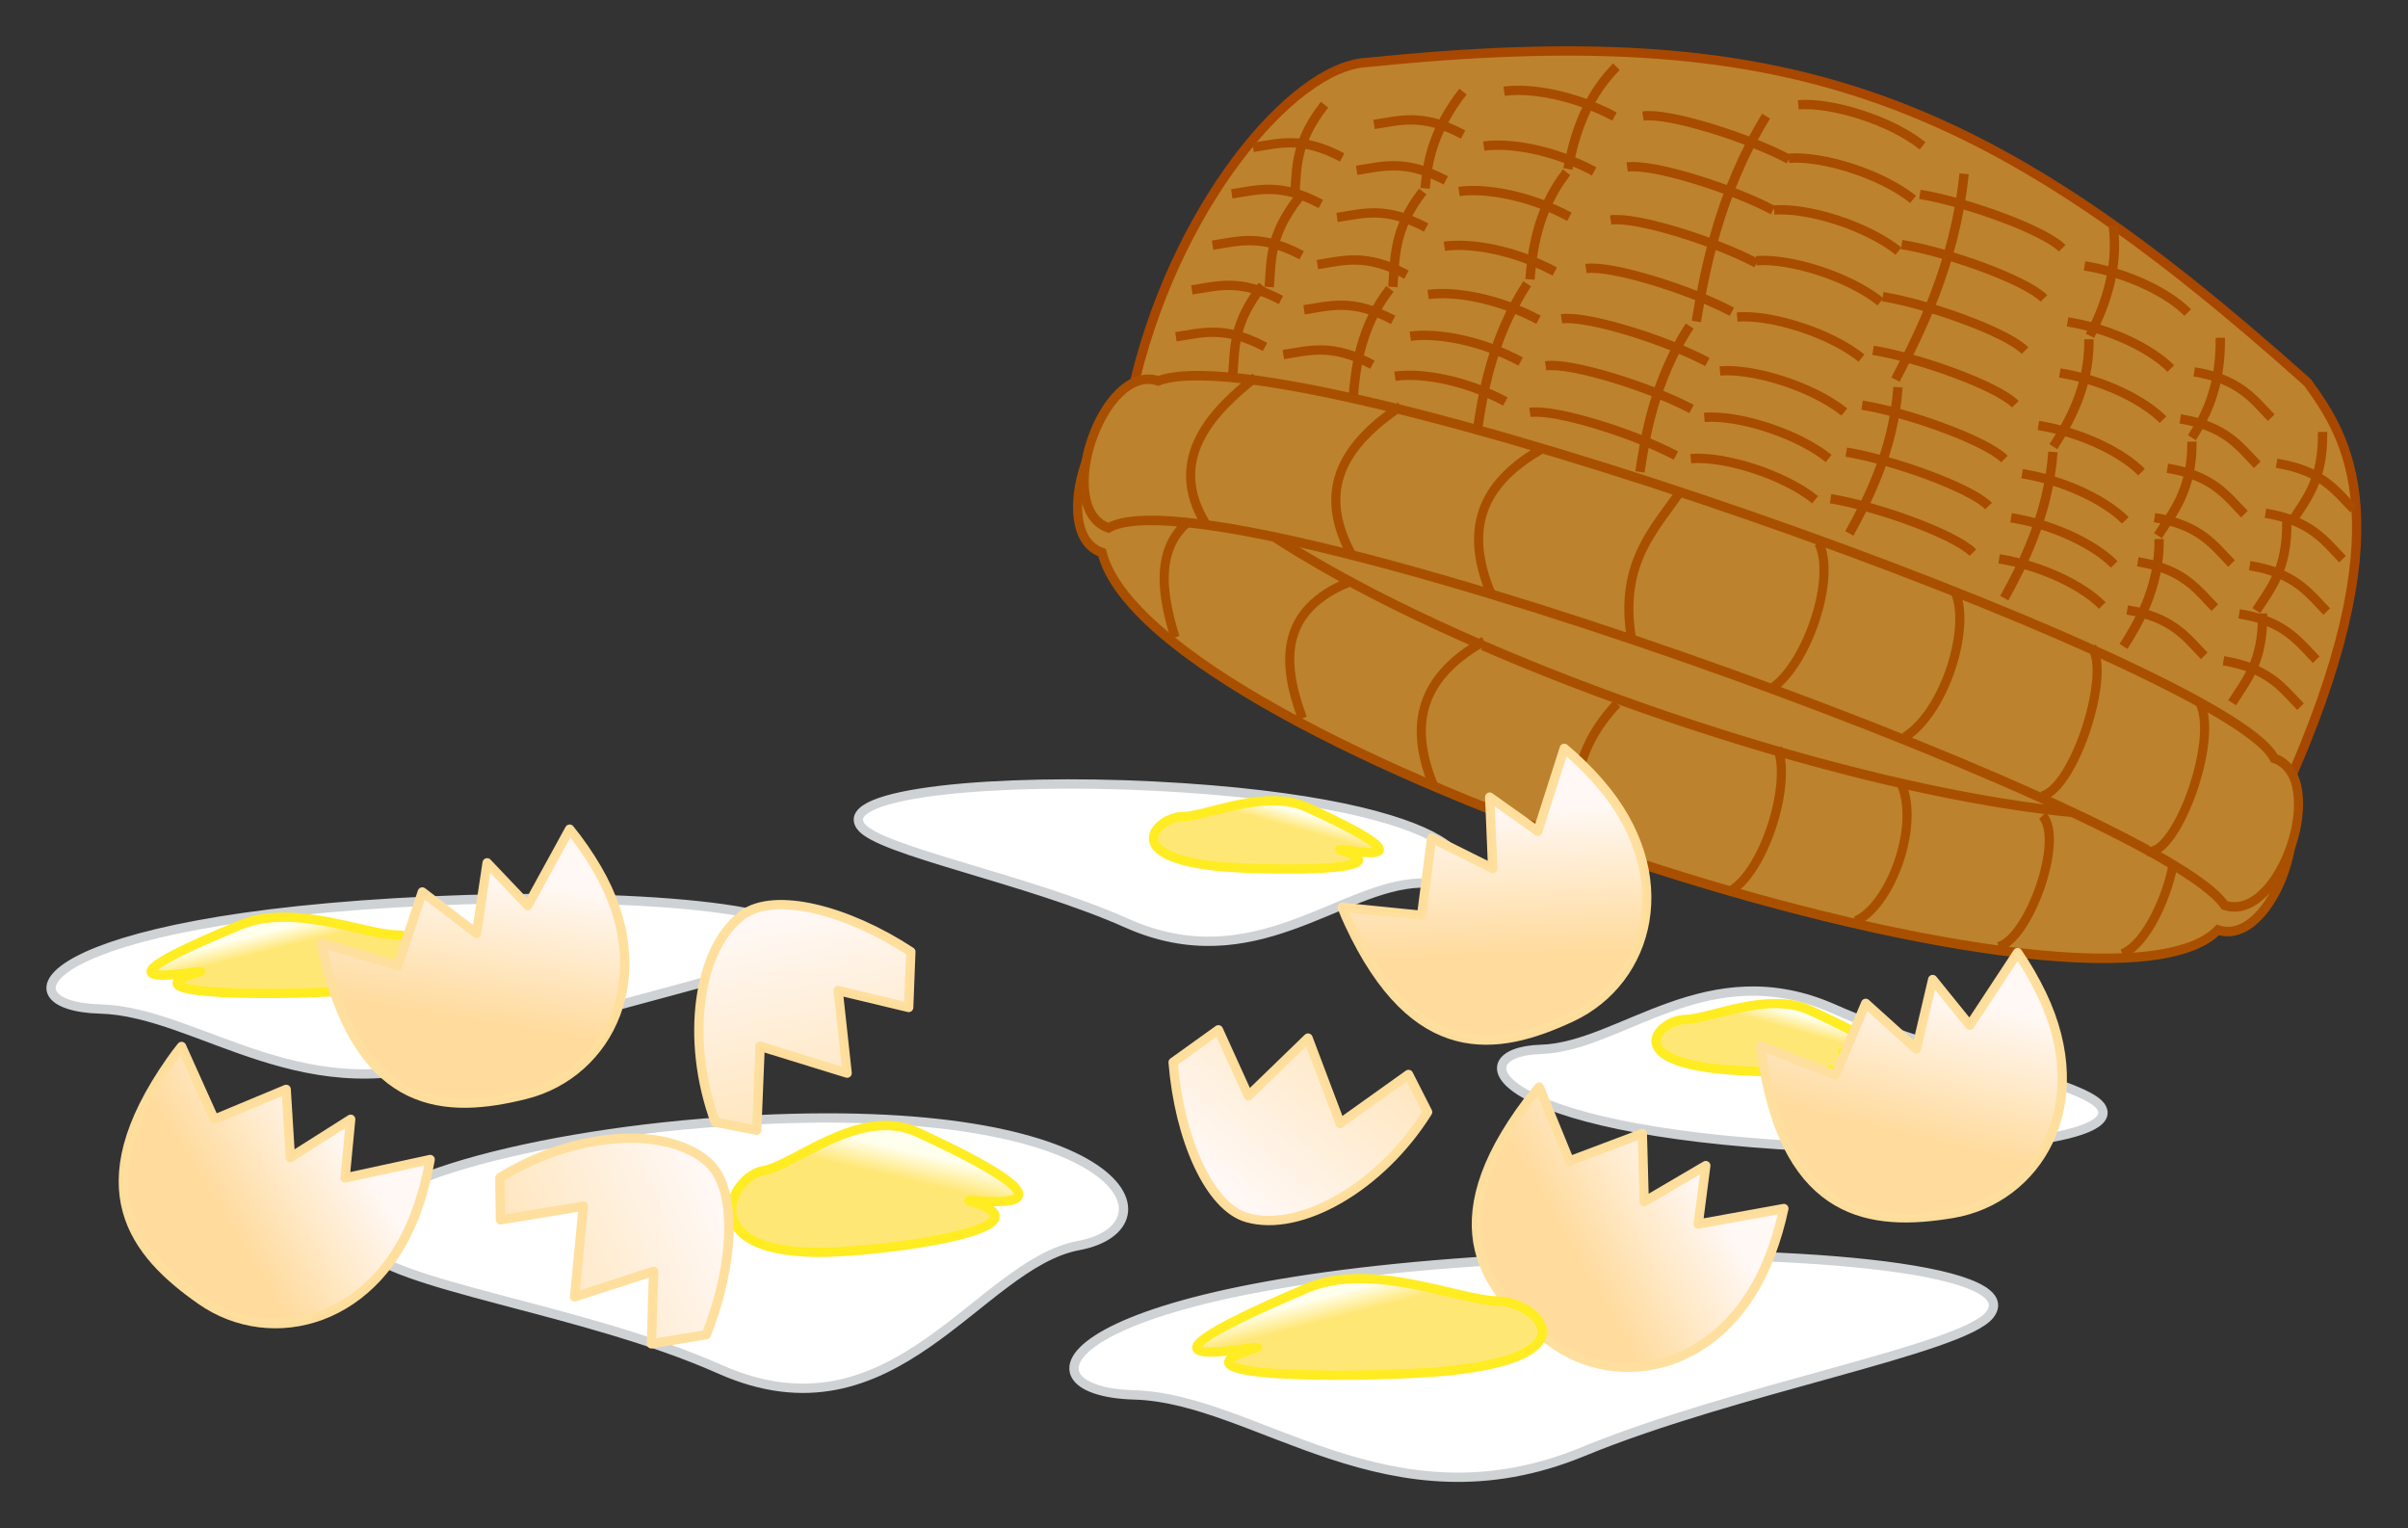 <?xml version="1.0" encoding="UTF-8" standalone="no"?>
<!-- Created with Inkscape (http://www.inkscape.org/) -->

<svg
   xmlns:dc="http://purl.org/dc/elements/1.1/"
   xmlns:cc="http://creativecommons.org/ns#"
   xmlns:rdf="http://www.w3.org/1999/02/22-rdf-syntax-ns#"
   xmlns:svg="http://www.w3.org/2000/svg"
   xmlns="http://www.w3.org/2000/svg"
   xmlns:xlink="http://www.w3.org/1999/xlink"
   xmlns:sodipodi="http://sodipodi.sourceforge.net/DTD/sodipodi-0.dtd"
   xmlns:inkscape="http://www.inkscape.org/namespaces/inkscape"
   width="183.347"
   height="116.344"
   id="svg8304"
   version="1.1"
   inkscape:version="0.48.5 r10040"
   sodipodi:docname="新規ドキュメント 33">
  <rect width="100%" height="100%" fill="#333333" stroke="none"/>
  <defs
     id="defs8306">
    <linearGradient
       y2="-58.928"
       x2="219.006"
       y1="17.27"
       x1="193.185"
       gradientTransform="matrix(-0.279,-0.103,0.102,-0.295,421.679,528.558)"
       gradientUnits="userSpaceOnUse"
       id="linearGradient5634-3"
       xlink:href="#linearGradient6112-9-71"
       inkscape:collect="always" />
    <linearGradient
       inkscape:collect="always"
       id="linearGradient6112-9-71">
      <stop
         style="stop-color:#ffdb9d;stop-opacity:1;"
         offset="0"
         id="stop6108-8-0" />
      <stop
         style="stop-color:#fff8f5;stop-opacity:1"
         offset="1"
         id="stop6110-8-7" />
    </linearGradient>
    <linearGradient
       inkscape:collect="always"
       xlink:href="#linearGradient5693-5-2-7"
       id="linearGradient5699-6-9-3"
       x1="57.686"
       y1="934.146"
       x2="58.182"
       y2="932.036"
       gradientUnits="userSpaceOnUse"
       gradientTransform="matrix(-1.193,0.112,0.17,0.783,273.987,-203.303)" />
    <linearGradient
       id="linearGradient5693-5-2-7">
      <stop
         style="stop-color:#ffe776;stop-opacity:1;"
         offset="0"
         id="stop5695-1-5-4" />
      <stop
         style="stop-color:#ffffed;stop-opacity:1;"
         offset="1"
         id="stop5697-0-5-3" />
    </linearGradient>
    <linearGradient
       y2="-58.928"
       x2="219.006"
       y1="17.27"
       x1="193.185"
       gradientTransform="matrix(0.252,-0.157,0.17,0.262,278.516,553.422)"
       gradientUnits="userSpaceOnUse"
       id="linearGradient5634"
       xlink:href="#linearGradient6112-9-7"
       inkscape:collect="always" />
    <linearGradient
       inkscape:collect="always"
       id="linearGradient6112-9-7">
      <stop
         style="stop-color:#ffdb9d;stop-opacity:1;"
         offset="0"
         id="stop6108-8-7" />
      <stop
         style="stop-color:#fff8f5;stop-opacity:1"
         offset="1"
         id="stop6110-8-8" />
    </linearGradient>
    <linearGradient
       inkscape:collect="always"
       xlink:href="#linearGradient6112-9"
       id="linearGradient5615"
       gradientUnits="userSpaceOnUse"
       gradientTransform="matrix(0.205,0.215,-0.222,0.22,259.765,492.923)"
       x1="193.185"
       y1="17.27"
       x2="219.006"
       y2="-58.928" />
    <linearGradient
       inkscape:collect="always"
       id="linearGradient6112-9">
      <stop
         style="stop-color:#ffdb9d;stop-opacity:1;"
         offset="0"
         id="stop6108-8" />
      <stop
         style="stop-color:#fff8f5;stop-opacity:1"
         offset="1"
         id="stop6110-8" />
    </linearGradient>
    <linearGradient
       y2="-26.195"
       x2="216.328"
       y1="6.353"
       x1="199.916"
       gradientTransform="matrix(0.259,-0.147,0.159,0.268,324.773,534.511)"
       gradientUnits="userSpaceOnUse"
       id="linearGradient5526"
       xlink:href="#linearGradient6112-7-2-7-2-0-8"
       inkscape:collect="always" />
    <linearGradient
       inkscape:collect="always"
       id="linearGradient6112-7-2-7-2-0-8">
      <stop
         style="stop-color:#ffdb9d;stop-opacity:1;"
         offset="0"
         id="stop6108-4-5-8-0-6-4" />
      <stop
         style="stop-color:#fff8f5;stop-opacity:1"
         offset="1"
         id="stop6110-0-0-3-1-1-1" />
    </linearGradient>
    <linearGradient
       y2="-26.195"
       x2="216.328"
       y1="6.353"
       x1="199.916"
       gradientTransform="matrix(0.251,0.159,-0.162,0.267,333.427,496.271)"
       gradientUnits="userSpaceOnUse"
       id="linearGradient5492"
       xlink:href="#linearGradient6112-7-2-7-2-0"
       inkscape:collect="always" />
    <linearGradient
       inkscape:collect="always"
       id="linearGradient6112-7-2-7-2-0">
      <stop
         style="stop-color:#ffdb9d;stop-opacity:1;"
         offset="0"
         id="stop6108-4-5-8-0-6" />
      <stop
         style="stop-color:#fff8f5;stop-opacity:1"
         offset="1"
         id="stop6110-0-0-3-1-1" />
    </linearGradient>
    <linearGradient
       y2="-26.195"
       x2="216.328"
       y1="6.353"
       x1="199.916"
       gradientTransform="matrix(0.289,-0.072,0.081,0.301,349.731,533.146)"
       gradientUnits="userSpaceOnUse"
       id="linearGradient5458"
       xlink:href="#linearGradient6112-7-2-7-2"
       inkscape:collect="always" />
    <linearGradient
       inkscape:collect="always"
       id="linearGradient6112-7-2-7-2">
      <stop
         style="stop-color:#ffdb9d;stop-opacity:1;"
         offset="0"
         id="stop6108-4-5-8-0" />
      <stop
         style="stop-color:#fff8f5;stop-opacity:1"
         offset="1"
         id="stop6110-0-0-3-1" />
    </linearGradient>
    <linearGradient
       inkscape:collect="always"
       xlink:href="#linearGradient5693-5-3"
       id="linearGradient5699-6-8"
       x1="57.686"
       y1="934.146"
       x2="58.182"
       y2="932.036"
       gradientUnits="userSpaceOnUse"
       gradientTransform="matrix(0.78,0.079,-0.111,0.554,458.075,-9.429)" />
    <linearGradient
       id="linearGradient5693-5-3">
      <stop
         style="stop-color:#ffe776;stop-opacity:1;"
         offset="0"
         id="stop5695-1-4" />
      <stop
         style="stop-color:#ffffed;stop-opacity:1;"
         offset="1"
         id="stop5697-0-8" />
    </linearGradient>
    <linearGradient
       y2="-26.195"
       x2="216.328"
       y1="6.353"
       x1="199.916"
       gradientTransform="matrix(0.256,0.151,-0.153,0.272,229.374,494.774)"
       gradientUnits="userSpaceOnUse"
       id="linearGradient5424"
       xlink:href="#linearGradient6112-7-2-7"
       inkscape:collect="always" />
    <linearGradient
       inkscape:collect="always"
       id="linearGradient6112-7-2-7">
      <stop
         style="stop-color:#ffdb9d;stop-opacity:1;"
         offset="0"
         id="stop6108-4-5-8" />
      <stop
         style="stop-color:#fff8f5;stop-opacity:1"
         offset="1"
         id="stop6110-0-0-3" />
    </linearGradient>
    <linearGradient
       inkscape:collect="always"
       xlink:href="#linearGradient6112-7-2"
       id="linearGradient5407"
       gradientUnits="userSpaceOnUse"
       gradientTransform="matrix(0.282,-0.095,0.105,0.294,241.826,529.017)"
       x1="199.916"
       y1="6.353"
       x2="216.328"
       y2="-26.195" />
    <linearGradient
       inkscape:collect="always"
       id="linearGradient6112-7-2">
      <stop
         style="stop-color:#ffdb9d;stop-opacity:1;"
         offset="0"
         id="stop6108-4-5" />
      <stop
         style="stop-color:#fff8f5;stop-opacity:1"
         offset="1"
         id="stop6110-0-0" />
    </linearGradient>
    <linearGradient
       inkscape:collect="always"
       xlink:href="#linearGradient5693"
       id="linearGradient5699"
       x1="57.686"
       y1="934.146"
       x2="58.182"
       y2="932.036"
       gradientUnits="userSpaceOnUse"
       gradientTransform="translate(273.59,-410.256)" />
    <linearGradient
       id="linearGradient5693">
      <stop
         style="stop-color:#ffe776;stop-opacity:1;"
         offset="0"
         id="stop5695" />
      <stop
         style="stop-color:#ffffed;stop-opacity:1;"
         offset="1"
         id="stop5697" />
    </linearGradient>
    <linearGradient
       inkscape:collect="always"
       xlink:href="#linearGradient5693-5"
       id="linearGradient5699-6"
       x1="57.686"
       y1="934.146"
       x2="58.182"
       y2="932.036"
       gradientUnits="userSpaceOnUse"
       gradientTransform="matrix(0.78,0.079,-0.111,0.554,419.807,-24.871)" />
    <linearGradient
       id="linearGradient5693-5">
      <stop
         style="stop-color:#ffe776;stop-opacity:1;"
         offset="0"
         id="stop5695-1" />
      <stop
         style="stop-color:#ffffed;stop-opacity:1;"
         offset="1"
         id="stop5697-0" />
    </linearGradient>
    <linearGradient
       inkscape:collect="always"
       xlink:href="#linearGradient5693-5-2"
       id="linearGradient5699-6-9"
       x1="57.686"
       y1="934.146"
       x2="58.182"
       y2="932.036"
       gradientUnits="userSpaceOnUse"
       gradientTransform="matrix(-0.971,0.088,0.139,0.618,209.157,-75.793)" />
    <linearGradient
       id="linearGradient5693-5-2">
      <stop
         style="stop-color:#ffe776;stop-opacity:1;"
         offset="0"
         id="stop5695-1-5" />
      <stop
         style="stop-color:#ffffed;stop-opacity:1;"
         offset="1"
         id="stop5697-0-5" />
    </linearGradient>
  </defs>
  <sodipodi:namedview
     id="base"
     pagecolor="#ffffff"
     bordercolor="#666666"
     borderopacity="1.0"
     inkscape:pageopacity="0.0"
     inkscape:pageshadow="2"
     inkscape:zoom="5.0445189"
     inkscape:cx="118.44012"
     inkscape:cy="45.133087"
     inkscape:document-units="px"
     inkscape:current-layer="layer1"
     showgrid="false"
     units="mm"
     fit-margin-top="1"
     fit-margin-left="1"
     fit-margin-right="1"
     fit-margin-bottom="1"
     inkscape:window-width="1920"
     inkscape:window-height="1017"
     inkscape:window-x="-8"
     inkscape:window-y="-8"
     inkscape:window-maximized="1" />
  <g
     inkscape:label="レイヤー 1"
     inkscape:groupmode="layer"
     id="layer1"
     transform="translate(-262.621,-434.196)">
    <path
       style="fill:#ffffff;fill-opacity:1;fill-rule:nonzero;stroke:#ced2d5;stroke-width:0.709;stroke-linecap:butt;stroke-linejoin:miter;stroke-miterlimit:4;stroke-opacity:1;stroke-dashoffset:0"
       d="m 270.244,511.003 c 7.611,0.203 15.769,8.226 27.836,3.407 9.48,-3.786 23.564,-6.15 25.227,-8.225 2.317,-2.89 -13.073,-4.081 -27.836,-3.407 -30.349,1.386 -33.048,8.016 -25.227,8.225 z"
       id="path5670-99-3"
       inkscape:connector-curvature="0"
       sodipodi:nodetypes="sssss" />
    <path
       style="fill:url(#linearGradient5699-6-9);fill-opacity:1;fill-rule:nonzero;stroke:#ffec22;stroke-width:0.709;stroke-linecap:butt;stroke-linejoin:miter;stroke-miterlimit:4;stroke-opacity:1;stroke-dashoffset:0"
       d="m 292.777,505.363 c -2.341,-0.03 -7.826,-2.414 -11.828,-0.767 -14.071,5.792 -1.781,3.178 -3.183,3.594 -6.428,1.907 7.558,1.804 11.963,1.369 9.055,-0.895 5.453,-4.165 3.047,-4.196 z"
       id="path5670-9-6-3"
       inkscape:connector-curvature="0"
       sodipodi:nodetypes="sssss" />
    <path
       style="fill:#ffffff;fill-opacity:1;fill-rule:nonzero;stroke:#ced2d5;stroke-width:0.709;stroke-linecap:butt;stroke-linejoin:miter;stroke-miterlimit:4;stroke-opacity:1;stroke-dashoffset:0"
       d="m 370.765,501.415 c -6.11,0.182 -12.66,7.378 -22.347,3.056 -7.611,-3.396 -18.918,-5.516 -20.253,-7.377 -1.86,-2.592 10.495,-3.661 22.347,-3.056 24.365,1.243 26.532,7.189 20.253,7.377 z"
       id="path5670-99"
       inkscape:connector-curvature="0"
       sodipodi:nodetypes="sssss" />
    <path
       style="fill:url(#linearGradient5699-6);fill-opacity:1;fill-rule:nonzero;stroke:#ffec22;stroke-width:0.709;stroke-linecap:butt;stroke-linejoin:miter;stroke-miterlimit:4;stroke-opacity:1;stroke-dashoffset:0"
       d="m 352.676,496.356 c 1.879,-0.027 6.283,-2.165 9.495,-0.688 11.297,5.195 1.43,2.85 2.555,3.223 5.16,1.71 -6.067,1.618 -9.604,1.228 -7.27,-0.802 -4.378,-3.735 -2.446,-3.763 z"
       id="path5670-9-6"
       inkscape:connector-curvature="0"
       sodipodi:nodetypes="sssss" />
    <path
       style="fill:#ffffff;fill-opacity:1;fill-rule:nonzero;stroke:#ced2d5;stroke-width:0.709;stroke-linecap:butt;stroke-linejoin:miter;stroke-miterlimit:4;stroke-opacity:1;stroke-dashoffset:0"
       d="m 344.738,529.013 c -7.633,1.418 -14.048,15.314 -27.312,9.41 -10.421,-4.638 -25.165,-6.36 -27.312,-9.41 -2.992,-4.249 12.265,-8.354 27.312,-9.41 30.932,-2.171 35.155,7.953 27.312,9.41 z"
       id="path5670"
       inkscape:connector-curvature="0"
       sodipodi:nodetypes="sssss" />
    <path
       style="fill:url(#linearGradient5699);fill-opacity:1;fill-rule:nonzero;stroke:#ffec22;stroke-width:0.709;stroke-linecap:butt;stroke-linejoin:miter;stroke-miterlimit:4;stroke-opacity:1;stroke-dashoffset:0"
       d="m 320.73,523.313 c 2.355,-0.385 7.349,-4.955 11.759,-2.919 15.506,7.159 2.516,4.783 4.024,5.241 6.916,2.098 -7.217,3.949 -11.759,3.893 -9.338,-0.115 -6.444,-5.819 -4.024,-6.215 z"
       id="path5670-9"
       inkscape:connector-curvature="0"
       sodipodi:nodetypes="sssss" />
    <ellipse
       transform="matrix(-0.281,-0.095,0.1,-0.296,441.595,547.102)"
       sodipodi:ry="56.476528"
       sodipodi:rx="151.25322"
       sodipodi:cy="152.42772"
       sodipodi:cx="229.15189"
       style="fill:#bd822d;fill-opacity:1;stroke:#a84c00;stroke-width:2.326;stroke-linecap:round;stroke-linejoin:round;stroke-miterlimit:4;stroke-opacity:1;stroke-dasharray:none;stroke-dashoffset:0"
       id="path5991-3"
       cx="229.152"
       cy="152.428"
       rx="151.253"
       ry="56.477"
       d="m 380.405,152.428 c 0,31.191 -67.718,56.477 -151.253,56.477 -83.535,0 -151.253,-25.285 -151.253,-56.477 0,-31.191 67.718,-56.477 151.253,-56.477 83.535,0 151.253,25.285 151.253,56.477 z" />
    <g
       id="g5481-1"
       transform="matrix(-0.281,-0.095,0.1,-0.296,471.791,463.401)"
       style="stroke-width:2.326;stroke-miterlimit:4;stroke-dasharray:none">
      <path
         sodipodi:nodetypes="ccccc"
         inkscape:connector-curvature="0"
         id="path5267-2-2"
         d="m 83.838,-167.384 c 18.729,-37.597 274.126,-41.776 302.362,0 15.118,0 15.118,37.795 0,37.795 -22.582,-41.787 -280.651,-42.267 -302.362,0 -15.118,0 -15.118,-37.795 0,-37.795 z"
         style="fill:#bd822d;fill-opacity:1;stroke:#a95000;stroke-width:2.326;stroke-linecap:butt;stroke-linejoin:miter;stroke-miterlimit:4;stroke-opacity:1;stroke-dasharray:none" />
      <path
         sodipodi:nodetypes="cc"
         inkscape:connector-curvature="0"
         id="path5269-4-3"
         d="m 105.463,-145.619 c -7.206,-1.131 -8.127,-28.437 -0.325,-34.794"
         style="fill:#bd822d;fill-opacity:1;stroke:#a95000;stroke-width:2.326;stroke-linecap:butt;stroke-linejoin:miter;stroke-miterlimit:4;stroke-opacity:1;stroke-dasharray:none" />
      <path
         sodipodi:nodetypes="cc"
         inkscape:connector-curvature="0"
         id="path5271-3-3"
         d="m 135.861,-154.707 c -7.336,-3.907 -6.728,-29.672 0,-33.706"
         style="fill:#bd822d;fill-opacity:1;stroke:#a95000;stroke-width:2.326;stroke-linecap:butt;stroke-linejoin:miter;stroke-miterlimit:4;stroke-opacity:1;stroke-dasharray:none" />
      <path
         sodipodi:nodetypes="cc"
         inkscape:connector-curvature="0"
         id="path5271-6-1-4"
         d="m 172.651,-158.585 c -7.867,-8.479 -7.052,-28.934 0,-35.017"
         style="fill:#bd822d;fill-opacity:1;stroke:#a95000;stroke-width:2.326;stroke-linecap:butt;stroke-linejoin:miter;stroke-miterlimit:4;stroke-opacity:1;stroke-dasharray:none" />
      <path
         sodipodi:nodetypes="cc"
         inkscape:connector-curvature="0"
         id="path5271-2-4-1"
         d="m 205.81,-159.81 c -6.525,-7.565 -6.732,-30.122 0,-36.878"
         style="fill:#bd822d;fill-opacity:1;stroke:#a95000;stroke-width:2.326;stroke-linecap:butt;stroke-linejoin:miter;stroke-miterlimit:4;stroke-opacity:1;stroke-dasharray:none" />
      <path
         sodipodi:nodetypes="cc"
         inkscape:connector-curvature="0"
         id="path5271-5-7-1"
         d="m 248.539,-162.051 c 7.011,-14.587 2.675,-23.929 0,-34.038"
         style="fill:#bd822d;fill-opacity:1;stroke:#a95000;stroke-width:2.326;stroke-linecap:butt;stroke-linejoin:miter;stroke-miterlimit:4;stroke-opacity:1;stroke-dasharray:none" />
      <path
         sodipodi:nodetypes="cc"
         inkscape:connector-curvature="0"
         id="path5271-7-3-3"
         d="m 286.008,-158.013 c 13.818,-14.572 10.309,-26.67 0,-37.795"
         style="fill:#bd822d;fill-opacity:1;stroke:#a95000;stroke-width:2.326;stroke-linecap:butt;stroke-linejoin:miter;stroke-miterlimit:4;stroke-opacity:1;stroke-dasharray:none" />
      <path
         sodipodi:nodetypes="cc"
         inkscape:connector-curvature="0"
         id="path5271-68-5-8"
         d="m 323.826,-155.021 c 14.057,-11.671 10.035,-23.343 0,-35.014"
         style="fill:#bd822d;fill-opacity:1;stroke:#a95000;stroke-width:2.326;stroke-linecap:butt;stroke-linejoin:miter;stroke-miterlimit:4;stroke-opacity:1;stroke-dasharray:none" />
      <path
         sodipodi:nodetypes="cc"
         inkscape:connector-curvature="0"
         id="path5271-8-2-7"
         d="m 361.465,-147.213 c 15.428,-10.934 7.19,-24.583 0,-34.082"
         style="fill:#bd822d;fill-opacity:1;stroke:#a95000;stroke-width:2.326;stroke-linecap:butt;stroke-linejoin:miter;stroke-miterlimit:4;stroke-opacity:1;stroke-dasharray:none" />
    </g>
    <path
       style="fill:#bd822d;fill-opacity:1;stroke:#a84700;stroke-width:0.709;stroke-linecap:butt;stroke-linejoin:miter;stroke-miterlimit:4;stroke-opacity:1;stroke-dasharray:none"
       d="m 436.511,494.619 c 9.231,-20.424 4.841,-27.132 1.807,-31.31 -24.974,-22.344 -39.827,-27.606 -71.668,-24.355 -5.603,0.297 -14.756,11.051 -17.858,25.261"
       id="path5483-4"
       inkscape:connector-curvature="0"
       sodipodi:nodetypes="cccc" />
    <g
       id="g5377-1"
       transform="matrix(-0.281,-0.095,0.1,-0.296,464.573,476.723)"
       style="stroke-width:2.326;stroke-miterlimit:4;stroke-dasharray:none">
      <path
         sodipodi:nodetypes="ccccc"
         inkscape:connector-curvature="0"
         id="path5267-9"
         d="m 75.591,-75.591 c 18.729,17.975 274.126,22.228 302.362,0 15.118,0 15.118,-37.795 0,-37.795 -20.991,22.693 -278.583,17.453 -302.362,0 -15.118,0 -15.118,37.795 0,37.795 z"
         style="fill:#bd822d;fill-opacity:1;stroke:#a95000;stroke-width:2.326;stroke-linecap:butt;stroke-linejoin:miter;stroke-miterlimit:4;stroke-opacity:1;stroke-dasharray:none" />
      <path
         sodipodi:nodetypes="cc"
         inkscape:connector-curvature="0"
         id="path5269-8"
         d="m 98.592,-106.963 c -7.206,1.25 -8.127,31.421 -0.325,38.444"
         style="fill:#bd822d;fill-opacity:1;stroke:#a95000;stroke-width:2.326;stroke-linecap:butt;stroke-linejoin:miter;stroke-miterlimit:4;stroke-opacity:1;stroke-dasharray:none" />
      <path
         sodipodi:nodetypes="cc"
         inkscape:connector-curvature="0"
         id="path5271-65"
         d="m 128.991,-102.487 c -7.336,4.437 -6.728,33.701 0,38.282"
         style="fill:#bd822d;fill-opacity:1;stroke:#a95000;stroke-width:2.326;stroke-linecap:butt;stroke-linejoin:miter;stroke-miterlimit:4;stroke-opacity:1;stroke-dasharray:none" />
      <path
         sodipodi:nodetypes="cc"
         inkscape:connector-curvature="0"
         id="path5271-6-0"
         d="m 167.158,-99.555 c -7.867,9.152 -7.052,31.23 0,37.795"
         style="fill:#bd822d;fill-opacity:1;stroke:#a95000;stroke-width:2.326;stroke-linecap:butt;stroke-linejoin:miter;stroke-miterlimit:4;stroke-opacity:1;stroke-dasharray:none" />
      <path
         sodipodi:nodetypes="cc"
         inkscape:connector-curvature="0"
         id="path5271-2-2"
         d="m 203.997,-99.231 c -7.104,7.753 -7.33,30.871 0,37.795"
         style="fill:#bd822d;fill-opacity:1;stroke:#a95000;stroke-width:2.326;stroke-linecap:butt;stroke-linejoin:miter;stroke-miterlimit:4;stroke-opacity:1;stroke-dasharray:none" />
      <path
         sodipodi:nodetypes="cc"
         inkscape:connector-curvature="0"
         id="path5271-5-8"
         d="m 241.81,-97.932 c 8.997,16.197 3.433,26.57 0,37.795"
         style="fill:#bd822d;fill-opacity:1;stroke:#a95000;stroke-width:2.326;stroke-linecap:butt;stroke-linejoin:miter;stroke-miterlimit:4;stroke-opacity:1;stroke-dasharray:none" />
      <path
         sodipodi:nodetypes="cc"
         inkscape:connector-curvature="0"
         id="path5271-7-6"
         d="m 279.137,-99.191 c 13.818,14.572 10.309,26.67 0,37.795"
         style="fill:#bd822d;fill-opacity:1;stroke:#a95000;stroke-width:2.326;stroke-linecap:butt;stroke-linejoin:miter;stroke-miterlimit:4;stroke-opacity:1;stroke-dasharray:none" />
      <path
         sodipodi:nodetypes="cc"
         inkscape:connector-curvature="0"
         id="path5271-68-0"
         d="m 316.955,-100.352 c 14.057,12.598 10.035,25.197 0,37.795"
         style="fill:#bd822d;fill-opacity:1;stroke:#a95000;stroke-width:2.326;stroke-linecap:butt;stroke-linejoin:miter;stroke-miterlimit:4;stroke-opacity:1;stroke-dasharray:none" />
      <path
         sodipodi:nodetypes="cc"
         inkscape:connector-curvature="0"
         id="path5271-8-24"
         d="m 354.595,-104.942 c 15.428,12.125 7.19,27.261 0,37.795"
         style="fill:#bd822d;fill-opacity:1;stroke:#a95000;stroke-width:2.326;stroke-linecap:butt;stroke-linejoin:miter;stroke-miterlimit:4;stroke-opacity:1;stroke-dasharray:none" />
    </g>
    <path
       style="fill:none;stroke:#a84c00;stroke-width:0.709;stroke-linecap:butt;stroke-linejoin:miter;stroke-miterlimit:4;stroke-opacity:1;stroke-dasharray:none"
       d="m 437.784,487.99 c -1.366,-1.396 -2.383,-2.93 -5.866,-3.491"
       id="path5485-86"
       inkscape:connector-curvature="0"
       sodipodi:nodetypes="cc" />
    <path
       style="fill:none;stroke:#a84c00;stroke-width:0.709;stroke-linecap:butt;stroke-linejoin:miter;stroke-miterlimit:4;stroke-opacity:1;stroke-dasharray:none"
       d="m 438.978,484.414 c -1.366,-1.396 -2.383,-2.93 -5.866,-3.491"
       id="path5485-6-5"
       inkscape:connector-curvature="0"
       sodipodi:nodetypes="cc" />
    <path
       style="fill:none;stroke:#a84c00;stroke-width:0.709;stroke-linecap:butt;stroke-linejoin:miter;stroke-miterlimit:4;stroke-opacity:1;stroke-dasharray:none"
       d="m 439.782,480.747 c -1.366,-1.396 -2.383,-2.93 -5.866,-3.491"
       id="path5485-9-0"
       inkscape:connector-curvature="0"
       sodipodi:nodetypes="cc" />
    <path
       style="fill:none;stroke:#a84c00;stroke-width:0.709;stroke-linecap:butt;stroke-linejoin:miter;stroke-miterlimit:4;stroke-opacity:1;stroke-dasharray:none"
       d="m 440.982,476.758 c -1.366,-1.396 -2.383,-2.93 -5.866,-3.491"
       id="path5485-0-90"
       inkscape:connector-curvature="0"
       sodipodi:nodetypes="cc" />
    <path
       style="fill:none;stroke:#a84c00;stroke-width:0.709;stroke-linecap:butt;stroke-linejoin:miter;stroke-miterlimit:4;stroke-opacity:1;stroke-dasharray:none"
       d="m 430.455,484.118 c -1.366,-1.396 -2.383,-2.93 -5.866,-3.491"
       id="path5485-1-0"
       inkscape:connector-curvature="0"
       sodipodi:nodetypes="cc" />
    <path
       style="fill:none;stroke:#a84c00;stroke-width:0.709;stroke-linecap:butt;stroke-linejoin:miter;stroke-miterlimit:4;stroke-opacity:1;stroke-dasharray:none"
       d="m 431.259,480.451 c -1.366,-1.396 -2.383,-2.93 -5.866,-3.491"
       id="path5485-4-6"
       inkscape:connector-curvature="0"
       sodipodi:nodetypes="cc" />
    <path
       style="fill:none;stroke:#a84c00;stroke-width:0.709;stroke-linecap:butt;stroke-linejoin:miter;stroke-miterlimit:4;stroke-opacity:1;stroke-dasharray:none"
       d="m 432.534,477.093 c -1.366,-1.396 -2.383,-2.93 -5.866,-3.491"
       id="path5485-8-1"
       inkscape:connector-curvature="0"
       sodipodi:nodetypes="cc" />
    <path
       style="fill:none;stroke:#a84c00;stroke-width:0.709;stroke-linecap:butt;stroke-linejoin:miter;stroke-miterlimit:4;stroke-opacity:1;stroke-dasharray:none"
       d="m 433.513,473.333 c -1.366,-1.396 -2.383,-2.93 -5.866,-3.491"
       id="path5485-19-3"
       inkscape:connector-curvature="0"
       sodipodi:nodetypes="cc" />
    <path
       style="fill:none;stroke:#a84c00;stroke-width:0.709;stroke-linecap:butt;stroke-linejoin:miter;stroke-miterlimit:4;stroke-opacity:1;stroke-dasharray:none"
       d="m 434.492,469.573 c -1.366,-1.396 -2.383,-2.93 -5.866,-3.491"
       id="path5485-11-8"
       inkscape:connector-curvature="0"
       sodipodi:nodetypes="cc" />
    <path
       style="fill:none;stroke:#a84c00;stroke-width:0.709;stroke-linecap:butt;stroke-linejoin:miter;stroke-miterlimit:4;stroke-opacity:1;stroke-dasharray:none"
       d="m 435.555,465.993 c -1.366,-1.396 -2.383,-2.93 -5.866,-3.491"
       id="path5485-89-9"
       inkscape:connector-curvature="0"
       sodipodi:nodetypes="cc" />
    <path
       style="fill:none;stroke:#a84c00;stroke-width:0.709;stroke-linecap:butt;stroke-linejoin:miter;stroke-miterlimit:4;stroke-opacity:1;stroke-dasharray:none"
       d="m 441.832,472.954 c -1.366,-1.396 -2.383,-2.93 -5.866,-3.491"
       id="path5485-5-3"
       inkscape:connector-curvature="0"
       sodipodi:nodetypes="cc" />
    <path
       style="fill:none;stroke:#a84c00;stroke-width:0.709;stroke-linecap:butt;stroke-linejoin:miter;stroke-miterlimit:4;stroke-opacity:1;stroke-dasharray:none"
       d="m 422.691,480.291 c -1.366,-1.396 -4.373,-2.994 -7.856,-3.555"
       id="path5485-87-44"
       inkscape:connector-curvature="0"
       sodipodi:nodetypes="cc" />
    <path
       style="fill:none;stroke:#a84c00;stroke-width:0.709;stroke-linecap:butt;stroke-linejoin:miter;stroke-miterlimit:4;stroke-opacity:1;stroke-dasharray:none"
       d="m 423.601,477.162 c -1.366,-1.396 -4.373,-2.994 -7.856,-3.555"
       id="path5485-87-9-6"
       inkscape:connector-curvature="0"
       sodipodi:nodetypes="cc" />
    <path
       style="fill:none;stroke:#a84c00;stroke-width:0.709;stroke-linecap:butt;stroke-linejoin:miter;stroke-miterlimit:4;stroke-opacity:1;stroke-dasharray:none"
       d="m 424.443,473.81 c -1.366,-1.396 -4.373,-2.994 -7.856,-3.555"
       id="path5485-87-0-0"
       inkscape:connector-curvature="0"
       sodipodi:nodetypes="cc" />
    <path
       style="fill:none;stroke:#a84c00;stroke-width:0.709;stroke-linecap:butt;stroke-linejoin:miter;stroke-miterlimit:4;stroke-opacity:1;stroke-dasharray:none"
       d="m 425.68,470.137 c -1.366,-1.396 -4.373,-2.994 -7.856,-3.555"
       id="path5485-87-96-6"
       inkscape:connector-curvature="0"
       sodipodi:nodetypes="cc" />
    <path
       style="fill:none;stroke:#a84c00;stroke-width:0.709;stroke-linecap:butt;stroke-linejoin:miter;stroke-miterlimit:4;stroke-opacity:1;stroke-dasharray:none"
       d="m 427.313,466.143 c -1.366,-1.396 -4.373,-2.994 -7.856,-3.555"
       id="path5485-87-7-6"
       inkscape:connector-curvature="0"
       sodipodi:nodetypes="cc" />
    <path
       style="fill:none;stroke:#a84c00;stroke-width:0.709;stroke-linecap:butt;stroke-linejoin:miter;stroke-miterlimit:4;stroke-opacity:1;stroke-dasharray:none"
       d="m 427.905,462.252 c -1.366,-1.396 -4.373,-2.994 -7.856,-3.555"
       id="path5485-87-79-18"
       inkscape:connector-curvature="0"
       sodipodi:nodetypes="cc" />
    <path
       style="fill:none;stroke:#a84c00;stroke-width:0.709;stroke-linecap:butt;stroke-linejoin:miter;stroke-miterlimit:4;stroke-opacity:1;stroke-dasharray:none"
       d="m 429.196,457.991 c -1.366,-1.396 -4.373,-2.994 -7.856,-3.555"
       id="path5485-87-4-4"
       inkscape:connector-curvature="0"
       sodipodi:nodetypes="cc" />
    <path
       style="fill:none;stroke:#a84c00;stroke-width:0.709;stroke-linecap:butt;stroke-linejoin:miter;stroke-miterlimit:4;stroke-opacity:1;stroke-dasharray:none"
       d="m 412.838,476.263 c -1.366,-1.396 -7.35,-3.542 -10.833,-4.103"
       id="path5485-87-1-96"
       inkscape:connector-curvature="0"
       sodipodi:nodetypes="cc" />
    <path
       style="fill:none;stroke:#a84c00;stroke-width:0.709;stroke-linecap:butt;stroke-linejoin:miter;stroke-miterlimit:4;stroke-opacity:1;stroke-dasharray:none"
       d="m 414.032,472.717 c -1.366,-1.396 -7.35,-3.542 -10.833,-4.103"
       id="path5485-87-1-6-3"
       inkscape:connector-curvature="0"
       sodipodi:nodetypes="cc" />
    <path
       style="fill:none;stroke:#a84c00;stroke-width:0.709;stroke-linecap:butt;stroke-linejoin:miter;stroke-miterlimit:4;stroke-opacity:1;stroke-dasharray:none"
       d="m 415.237,469.14 c -1.366,-1.396 -7.35,-3.542 -10.833,-4.103"
       id="path5485-87-1-7-7"
       inkscape:connector-curvature="0"
       sodipodi:nodetypes="cc" />
    <path
       style="fill:none;stroke:#a84c00;stroke-width:0.709;stroke-linecap:butt;stroke-linejoin:miter;stroke-miterlimit:4;stroke-opacity:1;stroke-dasharray:none"
       d="m 416.069,464.965 c -1.366,-1.396 -7.35,-3.542 -10.833,-4.103"
       id="path5485-87-1-4-8"
       inkscape:connector-curvature="0"
       sodipodi:nodetypes="cc" />
    <path
       style="fill:none;stroke:#a84c00;stroke-width:0.709;stroke-linecap:butt;stroke-linejoin:miter;stroke-miterlimit:4;stroke-opacity:1;stroke-dasharray:none"
       d="m 416.809,460.884 c -1.366,-1.396 -7.35,-3.542 -10.833,-4.103"
       id="path5485-87-1-0-8"
       inkscape:connector-curvature="0"
       sodipodi:nodetypes="cc" />
    <path
       style="fill:none;stroke:#a84c00;stroke-width:0.709;stroke-linecap:butt;stroke-linejoin:miter;stroke-miterlimit:4;stroke-opacity:1;stroke-dasharray:none"
       d="m 418.248,456.913 c -1.366,-1.396 -7.35,-3.542 -10.833,-4.103"
       id="path5485-87-1-5-2"
       inkscape:connector-curvature="0"
       sodipodi:nodetypes="cc" />
    <path
       style="fill:none;stroke:#a84c00;stroke-width:0.709;stroke-linecap:butt;stroke-linejoin:miter;stroke-miterlimit:4;stroke-opacity:1;stroke-dasharray:none"
       d="m 419.636,453.095 c -1.366,-1.396 -7.35,-3.542 -10.833,-4.103"
       id="path5485-87-1-1-9"
       inkscape:connector-curvature="0"
       sodipodi:nodetypes="cc" />
    <path
       style="fill:none;stroke:#a84c00;stroke-width:0.709;stroke-linecap:butt;stroke-linejoin:miter;stroke-miterlimit:4;stroke-opacity:1;stroke-dasharray:none"
       d="m 432.577,487.688 c 1.089,-1.714 2.364,-3.103 2.319,-6.794"
       id="path5485-68-1"
       inkscape:connector-curvature="0"
       sodipodi:nodetypes="cc" />
    <path
       style="fill:none;stroke:#a84c00;stroke-width:0.709;stroke-linecap:butt;stroke-linejoin:miter;stroke-miterlimit:4;stroke-opacity:1;stroke-dasharray:none"
       d="m 434.422,480.678 c 1.089,-1.714 2.364,-3.103 2.319,-6.794"
       id="path5485-68-5-3"
       inkscape:connector-curvature="0"
       sodipodi:nodetypes="cc" />
    <path
       style="fill:none;stroke:#a84c00;stroke-width:0.709;stroke-linecap:butt;stroke-linejoin:miter;stroke-miterlimit:4;stroke-opacity:1;stroke-dasharray:none"
       d="m 437.146,473.87 c 1.089,-1.714 2.364,-3.103 2.319,-6.794"
       id="path5485-68-54-5"
       inkscape:connector-curvature="0"
       sodipodi:nodetypes="cc" />
    <path
       style="fill:none;stroke:#a84c00;stroke-width:0.709;stroke-linecap:butt;stroke-linejoin:miter;stroke-miterlimit:4;stroke-opacity:1;stroke-dasharray:none"
       d="m 424.306,483.405 c 1.089,-1.714 2.758,-4.485 2.712,-8.176"
       id="path5485-68-2-98"
       inkscape:connector-curvature="0"
       sodipodi:nodetypes="cc" />
    <path
       style="fill:none;stroke:#a84c00;stroke-width:0.709;stroke-linecap:butt;stroke-linejoin:miter;stroke-miterlimit:4;stroke-opacity:1;stroke-dasharray:none"
       d="m 426.931,474.973 c 1.089,-1.714 2.631,-3.468 2.585,-7.159"
       id="path5485-68-8-4"
       inkscape:connector-curvature="0"
       sodipodi:nodetypes="cc" />
    <path
       style="fill:none;stroke:#a84c00;stroke-width:0.709;stroke-linecap:butt;stroke-linejoin:miter;stroke-miterlimit:4;stroke-opacity:1;stroke-dasharray:none"
       d="m 429.515,467.513 c 1.089,-1.714 2.206,-3.914 2.161,-7.605"
       id="path5485-68-6-0"
       inkscape:connector-curvature="0"
       sodipodi:nodetypes="cc" />
    <path
       style="fill:none;stroke:#a84c00;stroke-width:0.709;stroke-linecap:butt;stroke-linejoin:miter;stroke-miterlimit:4;stroke-opacity:1;stroke-dasharray:none"
       d="m 415.226,479.729 c 1.317,-2.391 3.35,-6.245 3.707,-11.13"
       id="path5485-68-2-7-76"
       inkscape:connector-curvature="0"
       sodipodi:nodetypes="cc" />
    <path
       style="fill:none;stroke:#a84c00;stroke-width:0.709;stroke-linecap:butt;stroke-linejoin:miter;stroke-miterlimit:4;stroke-opacity:1;stroke-dasharray:none"
       d="m 418.965,468.2 c 1.089,-1.714 2.758,-4.485 2.712,-8.176"
       id="path5485-68-2-3-3"
       inkscape:connector-curvature="0"
       sodipodi:nodetypes="cc" />
    <path
       style="fill:none;stroke:#a84c00;stroke-width:0.709;stroke-linecap:butt;stroke-linejoin:miter;stroke-miterlimit:4;stroke-opacity:1;stroke-dasharray:none"
       d="m 421.753,459.757 c 0.89,-1.831 2.237,-4.779 1.771,-8.424"
       id="path5485-68-2-9-6"
       inkscape:connector-curvature="0"
       sodipodi:nodetypes="cc" />
    <path
       style="fill:none;stroke:#a84c00;stroke-width:0.709;stroke-linecap:butt;stroke-linejoin:miter;stroke-miterlimit:4;stroke-opacity:1;stroke-dasharray:none"
       d="m 403.431,474.801 c 1.317,-2.391 3.35,-6.245 3.707,-11.13"
       id="path5485-68-2-7-4-1"
       inkscape:connector-curvature="0"
       sodipodi:nodetypes="cc" />
    <path
       style="fill:none;stroke:#a84c00;stroke-width:0.709;stroke-linecap:butt;stroke-linejoin:miter;stroke-miterlimit:4;stroke-opacity:1;stroke-dasharray:none"
       d="m 406.943,463.091 c 1.782,-3.389 4.543,-8.848 5.224,-15.664"
       id="path5485-68-2-7-7-54"
       inkscape:connector-curvature="0"
       sodipodi:nodetypes="cc" />
    <path
       style="fill:none;stroke:#a84c00;stroke-width:0.709;stroke-linecap:butt;stroke-linejoin:miter;stroke-miterlimit:4;stroke-opacity:1;stroke-dasharray:none"
       d="m 352.157,459.833 c 1.932,-0.285 3.67,-0.891 6.782,0.77"
       id="path5485-40-2"
       inkscape:connector-curvature="0"
       sodipodi:nodetypes="cc" />
    <path
       style="fill:none;stroke:#a84c00;stroke-width:0.709;stroke-linecap:butt;stroke-linejoin:miter;stroke-miterlimit:4;stroke-opacity:1;stroke-dasharray:none"
       d="m 353.37,456.264 c 1.932,-0.285 3.67,-0.891 6.782,0.77"
       id="path5485-6-3-0"
       inkscape:connector-curvature="0"
       sodipodi:nodetypes="cc" />
    <path
       style="fill:none;stroke:#a84c00;stroke-width:0.709;stroke-linecap:butt;stroke-linejoin:miter;stroke-miterlimit:4;stroke-opacity:1;stroke-dasharray:none"
       d="m 354.949,452.857 c 1.932,-0.285 3.67,-0.891 6.782,0.77"
       id="path5485-9-8-9"
       inkscape:connector-curvature="0"
       sodipodi:nodetypes="cc" />
    <path
       style="fill:none;stroke:#a84c00;stroke-width:0.709;stroke-linecap:butt;stroke-linejoin:miter;stroke-miterlimit:4;stroke-opacity:1;stroke-dasharray:none"
       d="m 356.407,448.955 c 1.932,-0.285 3.67,-0.891 6.782,0.77"
       id="path5485-0-9-7"
       inkscape:connector-curvature="0"
       sodipodi:nodetypes="cc" />
    <path
       style="fill:none;stroke:#a84c00;stroke-width:0.709;stroke-linecap:butt;stroke-linejoin:miter;stroke-miterlimit:4;stroke-opacity:1;stroke-dasharray:none"
       d="m 360.335,461.185 c 1.932,-0.285 3.67,-0.891 6.782,0.77"
       id="path5485-1-1-3"
       inkscape:connector-curvature="0"
       sodipodi:nodetypes="cc" />
    <path
       style="fill:none;stroke:#a84c00;stroke-width:0.709;stroke-linecap:butt;stroke-linejoin:miter;stroke-miterlimit:4;stroke-opacity:1;stroke-dasharray:none"
       d="m 361.914,457.778 c 1.932,-0.285 3.67,-0.891 6.782,0.77"
       id="path5485-4-4-7"
       inkscape:connector-curvature="0"
       sodipodi:nodetypes="cc" />
    <path
       style="fill:none;stroke:#a84c00;stroke-width:0.709;stroke-linecap:butt;stroke-linejoin:miter;stroke-miterlimit:4;stroke-opacity:1;stroke-dasharray:none"
       d="m 362.93,454.334 c 1.932,-0.285 3.67,-0.891 6.782,0.77"
       id="path5485-8-0-2"
       inkscape:connector-curvature="0"
       sodipodi:nodetypes="cc" />
    <path
       style="fill:none;stroke:#a84c00;stroke-width:0.709;stroke-linecap:butt;stroke-linejoin:miter;stroke-miterlimit:4;stroke-opacity:1;stroke-dasharray:none"
       d="m 364.426,450.748 c 1.932,-0.285 3.67,-0.891 6.782,0.77"
       id="path5485-19-6-6"
       inkscape:connector-curvature="0"
       sodipodi:nodetypes="cc" />
    <path
       style="fill:none;stroke:#a84c00;stroke-width:0.709;stroke-linecap:butt;stroke-linejoin:miter;stroke-miterlimit:4;stroke-opacity:1;stroke-dasharray:none"
       d="m 365.921,447.161 c 1.932,-0.285 3.67,-0.891 6.782,0.77"
       id="path5485-11-6-0"
       inkscape:connector-curvature="0"
       sodipodi:nodetypes="cc" />
    <path
       style="fill:none;stroke:#a84c00;stroke-width:0.709;stroke-linecap:butt;stroke-linejoin:miter;stroke-miterlimit:4;stroke-opacity:1;stroke-dasharray:none"
       d="m 367.241,443.668 c 1.932,-0.285 3.67,-0.891 6.782,0.77"
       id="path5485-89-6-1"
       inkscape:connector-curvature="0"
       sodipodi:nodetypes="cc" />
    <path
       style="fill:none;stroke:#a84c00;stroke-width:0.709;stroke-linecap:butt;stroke-linejoin:miter;stroke-miterlimit:4;stroke-opacity:1;stroke-dasharray:none"
       d="m 358.031,445.413 c 1.932,-0.285 3.67,-0.891 6.782,0.77"
       id="path5485-5-9-6"
       inkscape:connector-curvature="0"
       sodipodi:nodetypes="cc" />
    <path
       style="fill:none;stroke:#a84c00;stroke-width:0.709;stroke-linecap:butt;stroke-linejoin:miter;stroke-miterlimit:4;stroke-opacity:1;stroke-dasharray:none"
       d="m 368.833,462.835 c 1.932,-0.285 5.293,0.262 8.406,1.923"
       id="path5485-87-03-5"
       inkscape:connector-curvature="0"
       sodipodi:nodetypes="cc" />
    <path
       style="fill:none;stroke:#a84c00;stroke-width:0.709;stroke-linecap:butt;stroke-linejoin:miter;stroke-miterlimit:4;stroke-opacity:1;stroke-dasharray:none"
       d="m 370.001,459.793 c 1.932,-0.285 5.293,0.262 8.406,1.923"
       id="path5485-87-9-1-7"
       inkscape:connector-curvature="0"
       sodipodi:nodetypes="cc" />
    <path
       style="fill:none;stroke:#a84c00;stroke-width:0.709;stroke-linecap:butt;stroke-linejoin:miter;stroke-miterlimit:4;stroke-opacity:1;stroke-dasharray:none"
       d="m 371.359,456.615 c 1.932,-0.285 5.293,0.262 8.406,1.923"
       id="path5485-87-0-9-5"
       inkscape:connector-curvature="0"
       sodipodi:nodetypes="cc" />
    <path
       style="fill:none;stroke:#a84c00;stroke-width:0.709;stroke-linecap:butt;stroke-linejoin:miter;stroke-miterlimit:4;stroke-opacity:1;stroke-dasharray:none"
       d="m 372.596,452.942 c 1.932,-0.285 5.293,0.262 8.406,1.923"
       id="path5485-87-96-7-4"
       inkscape:connector-curvature="0"
       sodipodi:nodetypes="cc" />
    <path
       style="fill:none;stroke:#a84c00;stroke-width:0.709;stroke-linecap:butt;stroke-linejoin:miter;stroke-miterlimit:4;stroke-opacity:1;stroke-dasharray:none"
       d="m 373.713,448.774 c 1.932,-0.285 5.293,0.262 8.406,1.923"
       id="path5485-87-7-8-1"
       inkscape:connector-curvature="0"
       sodipodi:nodetypes="cc" />
    <path
       style="fill:none;stroke:#a84c00;stroke-width:0.709;stroke-linecap:butt;stroke-linejoin:miter;stroke-miterlimit:4;stroke-opacity:1;stroke-dasharray:none"
       d="m 375.595,445.318 c 1.932,-0.285 5.293,0.262 8.406,1.923"
       id="path5485-87-79-1-2"
       inkscape:connector-curvature="0"
       sodipodi:nodetypes="cc" />
    <path
       style="fill:none;stroke:#a84c00;stroke-width:0.709;stroke-linecap:butt;stroke-linejoin:miter;stroke-miterlimit:4;stroke-opacity:1;stroke-dasharray:none"
       d="m 377.145,441.144 c 1.932,-0.285 5.293,0.262 8.406,1.923"
       id="path5485-87-4-0-0"
       inkscape:connector-curvature="0"
       sodipodi:nodetypes="cc" />
    <path
       style="fill:none;stroke:#a84c00;stroke-width:0.709;stroke-linecap:butt;stroke-linejoin:miter;stroke-miterlimit:4;stroke-opacity:1;stroke-dasharray:none"
       d="m 379.114,465.589 c 1.932,-0.285 7.995,1.627 11.108,3.287"
       id="path5485-87-1-9-0"
       inkscape:connector-curvature="0"
       sodipodi:nodetypes="cc" />
    <path
       style="fill:none;stroke:#a84c00;stroke-width:0.709;stroke-linecap:butt;stroke-linejoin:miter;stroke-miterlimit:4;stroke-opacity:1;stroke-dasharray:none"
       d="m 380.309,462.044 c 1.932,-0.285 7.995,1.627 11.108,3.287"
       id="path5485-87-1-6-2-1"
       inkscape:connector-curvature="0"
       sodipodi:nodetypes="cc" />
    <path
       style="fill:none;stroke:#a84c00;stroke-width:0.709;stroke-linecap:butt;stroke-linejoin:miter;stroke-miterlimit:4;stroke-opacity:1;stroke-dasharray:none"
       d="m 381.513,458.467 c 1.932,-0.285 7.995,1.627 11.108,3.287"
       id="path5485-87-1-7-4-4"
       inkscape:connector-curvature="0"
       sodipodi:nodetypes="cc" />
    <path
       style="fill:none;stroke:#a84c00;stroke-width:0.709;stroke-linecap:butt;stroke-linejoin:miter;stroke-miterlimit:4;stroke-opacity:1;stroke-dasharray:none"
       d="m 383.378,454.639 c 1.932,-0.285 7.995,1.627 11.108,3.287"
       id="path5485-87-1-4-5-6"
       inkscape:connector-curvature="0"
       sodipodi:nodetypes="cc" />
    <path
       style="fill:none;stroke:#a84c00;stroke-width:0.709;stroke-linecap:butt;stroke-linejoin:miter;stroke-miterlimit:4;stroke-opacity:1;stroke-dasharray:none"
       d="m 385.257,450.942 c 1.932,-0.285 7.995,1.627 11.108,3.287"
       id="path5485-87-1-0-4-0"
       inkscape:connector-curvature="0"
       sodipodi:nodetypes="cc" />
    <path
       style="fill:none;stroke:#a84c00;stroke-width:0.709;stroke-linecap:butt;stroke-linejoin:miter;stroke-miterlimit:4;stroke-opacity:1;stroke-dasharray:none"
       d="m 386.514,446.91 c 1.932,-0.285 7.995,1.627 11.108,3.287"
       id="path5485-87-1-5-0-7"
       inkscape:connector-curvature="0"
       sodipodi:nodetypes="cc" />
    <path
       style="fill:none;stroke:#a84c00;stroke-width:0.709;stroke-linecap:butt;stroke-linejoin:miter;stroke-miterlimit:4;stroke-opacity:1;stroke-dasharray:none"
       d="m 387.719,443.03 c 1.932,-0.285 7.995,1.627 11.108,3.287"
       id="path5485-87-1-1-2-1"
       inkscape:connector-curvature="0"
       sodipodi:nodetypes="cc" />
    <path
       style="fill:none;stroke:#a84c00;stroke-width:0.709;stroke-linecap:butt;stroke-linejoin:miter;stroke-miterlimit:4;stroke-opacity:1;stroke-dasharray:none"
       d="m 356.485,462.743 c 0.17,-2.024 -0.01,-3.901 2.265,-6.812"
       id="path5485-68-4-7"
       inkscape:connector-curvature="0"
       sodipodi:nodetypes="cc" />
    <path
       style="fill:none;stroke:#a84c00;stroke-width:0.709;stroke-linecap:butt;stroke-linejoin:miter;stroke-miterlimit:4;stroke-opacity:1;stroke-dasharray:none"
       d="m 359.258,456.045 c 0.171,-2.024 -0.01,-3.901 2.265,-6.812"
       id="path5485-68-5-1-7"
       inkscape:connector-curvature="0"
       sodipodi:nodetypes="cc" />
    <path
       style="fill:none;stroke:#a84c00;stroke-width:0.709;stroke-linecap:butt;stroke-linejoin:miter;stroke-miterlimit:4;stroke-opacity:1;stroke-dasharray:none"
       d="m 361.208,448.977 c 0.17,-2.024 0,-3.901 2.265,-6.812"
       id="path5485-68-54-6-7"
       inkscape:connector-curvature="0"
       sodipodi:nodetypes="cc" />
    <path
       style="fill:none;stroke:#a84c00;stroke-width:0.709;stroke-linecap:butt;stroke-linejoin:miter;stroke-miterlimit:4;stroke-opacity:1;stroke-dasharray:none"
       d="m 365.662,464.337 c 0.17,-2.024 0.518,-5.24 2.787,-8.151"
       id="path5485-68-2-0-7"
       inkscape:connector-curvature="0"
       sodipodi:nodetypes="cc" />
    <path
       style="fill:none;stroke:#a84c00;stroke-width:0.709;stroke-linecap:butt;stroke-linejoin:miter;stroke-miterlimit:4;stroke-opacity:1;stroke-dasharray:none"
       d="m 368.674,456.036 c 0.17,-2.024 0,-4.353 2.273,-7.264"
       id="path5485-68-8-2-3"
       inkscape:connector-curvature="0"
       sodipodi:nodetypes="cc" />
    <path
       style="fill:none;stroke:#a84c00;stroke-width:0.709;stroke-linecap:butt;stroke-linejoin:miter;stroke-miterlimit:4;stroke-opacity:1;stroke-dasharray:none"
       d="m 371.13,448.532 c 0.17,-2.024 0.612,-4.451 2.881,-7.362"
       id="path5485-68-6-4-3"
       inkscape:connector-curvature="0"
       sodipodi:nodetypes="cc" />
    <path
       style="fill:none;stroke:#a84c00;stroke-width:0.709;stroke-linecap:butt;stroke-linejoin:miter;stroke-miterlimit:4;stroke-opacity:1;stroke-dasharray:none"
       d="m 375.116,466.905 c 0.398,-2.7 1.111,-6.999 3.782,-11.105"
       id="path5485-68-2-7-9-5"
       inkscape:connector-curvature="0"
       sodipodi:nodetypes="cc" />
    <path
       style="fill:none;stroke:#a84c00;stroke-width:0.709;stroke-linecap:butt;stroke-linejoin:miter;stroke-miterlimit:4;stroke-opacity:1;stroke-dasharray:none"
       d="m 379.114,455.463 c 0.17,-2.024 0.518,-5.24 2.787,-8.151"
       id="path5485-68-2-3-1-9"
       inkscape:connector-curvature="0"
       sodipodi:nodetypes="cc" />
    <path
       style="fill:none;stroke:#a84c00;stroke-width:0.709;stroke-linecap:butt;stroke-linejoin:miter;stroke-miterlimit:4;stroke-opacity:1;stroke-dasharray:none"
       d="m 382.003,447.054 c 0.399,-1.996 1.11,-5.158 3.687,-7.778"
       id="path5485-68-2-9-1-9"
       inkscape:connector-curvature="0"
       sodipodi:nodetypes="cc" />
    <path
       style="fill:none;stroke:#a84c00;stroke-width:0.709;stroke-linecap:butt;stroke-linejoin:miter;stroke-miterlimit:4;stroke-opacity:1;stroke-dasharray:none"
       d="m 387.489,470.117 c 0.398,-2.7 1.111,-6.999 3.782,-11.105"
       id="path5485-68-2-7-4-4-8"
       inkscape:connector-curvature="0"
       sodipodi:nodetypes="cc" />
    <path
       style="fill:none;stroke:#a84c00;stroke-width:0.709;stroke-linecap:butt;stroke-linejoin:miter;stroke-miterlimit:4;stroke-opacity:1;stroke-dasharray:none"
       d="m 391.778,458.669 c 0.631,-3.776 1.737,-9.793 5.318,-15.632"
       id="path5485-68-2-7-7-5-1"
       inkscape:connector-curvature="0"
       sodipodi:nodetypes="cc" />
    <path
       style="fill:none;stroke:#a84c00;stroke-width:0.709;stroke-linecap:butt;stroke-linejoin:miter;stroke-miterlimit:4;stroke-opacity:1;stroke-dasharray:none"
       d="m 400.827,472.235 c -2.418,-1.942 -6.918,-3.334 -9.467,-3.128"
       id="path5485-87-1-50-8"
       inkscape:connector-curvature="0"
       sodipodi:nodetypes="cc" />
    <path
       style="fill:none;stroke:#a84c00;stroke-width:0.709;stroke-linecap:butt;stroke-linejoin:miter;stroke-miterlimit:4;stroke-opacity:1;stroke-dasharray:none"
       d="m 401.856,469.095 c -2.418,-1.942 -6.918,-3.334 -9.467,-3.128"
       id="path5485-87-1-50-2-2"
       inkscape:connector-curvature="0"
       sodipodi:nodetypes="cc" />
    <path
       style="fill:none;stroke:#a84c00;stroke-width:0.709;stroke-linecap:butt;stroke-linejoin:miter;stroke-miterlimit:4;stroke-opacity:1;stroke-dasharray:none"
       d="m 403.047,465.558 c -2.418,-1.942 -6.918,-3.334 -9.467,-3.128"
       id="path5485-87-1-50-6-6"
       inkscape:connector-curvature="0"
       sodipodi:nodetypes="cc" />
    <path
       style="fill:none;stroke:#a84c00;stroke-width:0.709;stroke-linecap:butt;stroke-linejoin:miter;stroke-miterlimit:4;stroke-opacity:1;stroke-dasharray:none"
       d="m 404.358,461.455 c -2.418,-1.942 -6.918,-3.334 -9.467,-3.128"
       id="path5485-87-1-50-7-6"
       inkscape:connector-curvature="0"
       sodipodi:nodetypes="cc" />
    <path
       style="fill:none;stroke:#a84c00;stroke-width:0.709;stroke-linecap:butt;stroke-linejoin:miter;stroke-miterlimit:4;stroke-opacity:1;stroke-dasharray:none"
       d="m 405.801,457.169 c -2.418,-1.942 -6.918,-3.334 -9.467,-3.128"
       id="path5485-87-1-50-1-0"
       inkscape:connector-curvature="0"
       sodipodi:nodetypes="cc" />
    <path
       style="fill:none;stroke:#a84c00;stroke-width:0.709;stroke-linecap:butt;stroke-linejoin:miter;stroke-miterlimit:4;stroke-opacity:1;stroke-dasharray:none"
       d="m 407.172,453.314 c -2.418,-1.942 -6.918,-3.334 -9.467,-3.128"
       id="path5485-87-1-50-4-3"
       inkscape:connector-curvature="0"
       sodipodi:nodetypes="cc" />
    <path
       style="fill:none;stroke:#a84c00;stroke-width:0.709;stroke-linecap:butt;stroke-linejoin:miter;stroke-miterlimit:4;stroke-opacity:1;stroke-dasharray:none"
       d="m 408.284,449.372 c -2.418,-1.942 -6.918,-3.334 -9.467,-3.128"
       id="path5485-87-1-50-18-8"
       inkscape:connector-curvature="0"
       sodipodi:nodetypes="cc" />
    <path
       style="fill:none;stroke:#a84c00;stroke-width:0.709;stroke-linecap:butt;stroke-linejoin:miter;stroke-miterlimit:4;stroke-opacity:1;stroke-dasharray:none"
       d="m 409.009,445.299 c -2.418,-1.942 -6.918,-3.334 -9.467,-3.128"
       id="path5485-87-1-50-29-0"
       inkscape:connector-curvature="0"
       sodipodi:nodetypes="cc" />
    <path
       style="fill:url(#linearGradient5407);fill-opacity:1;stroke:#ffdf9d;stroke-width:0.709;stroke-linecap:round;stroke-linejoin:round;stroke-miterlimit:4;stroke-opacity:0.99;stroke-dasharray:none;stroke-dashoffset:0"
       d="m 287.088,505.97 c 0.077,0.446 0.171,0.869 0.281,1.312 2.872,11.539 9.23,11.741 15.281,10.219 6.335,-1.594 10.153,-9.061 5.438,-17.156 -0.615,-1.055 -1.32,-2.077 -2.094,-3.031 l -3.188,5.812 -3.094,-3.25 -0.812,5.375 -4.125,-3.156 -1.865,5.626 z"
       id="path6097-9-9"
       inkscape:connector-curvature="0"
       sodipodi:nodetypes="csssccccccc" />
    <path
       style="fill:url(#linearGradient5424);fill-opacity:1;stroke:#ffdf9d;stroke-width:0.709;stroke-linecap:round;stroke-linejoin:round;stroke-miterlimit:4;stroke-opacity:0.99;stroke-dasharray:none;stroke-dashoffset:0"
       d="m 276.445,513.856 c -0.286,0.35 -0.544,0.698 -0.807,1.073 -6.833,9.732 -2.819,14.666 2.297,18.239 5.356,3.74 13.498,1.73 16.522,-7.137 0.394,-1.156 0.703,-2.358 0.917,-3.568 l -6.479,1.402 0.427,-4.467 -4.592,2.909 -0.32,-5.184 -5.472,2.279 z"
       id="path6097-9-9-5"
       inkscape:connector-curvature="0"
       sodipodi:nodetypes="csssccccccc" />
    <path
       style="fill:#ffffff;fill-opacity:1;fill-rule:nonzero;stroke:#ced2d5;stroke-width:0.709;stroke-linecap:butt;stroke-linejoin:miter;stroke-miterlimit:4;stroke-opacity:1;stroke-dashoffset:0"
       d="m 379.957,514.076 c 6.11,-0.182 12.66,-7.378 22.347,-3.056 7.611,3.396 18.918,5.516 20.253,7.377 1.861,2.592 -10.495,3.661 -22.347,3.056 -24.365,-1.243 -26.532,-7.189 -20.253,-7.377 z"
       id="path5670-99-4"
       inkscape:connector-curvature="0"
       sodipodi:nodetypes="sssss" />
    <path
       style="fill:url(#linearGradient5699-6-8);fill-opacity:1;fill-rule:nonzero;stroke:#ffec22;stroke-width:0.709;stroke-linecap:butt;stroke-linejoin:miter;stroke-miterlimit:4;stroke-opacity:1;stroke-dashoffset:0"
       d="m 390.944,511.798 c 1.879,-0.027 6.283,-2.165 9.495,-0.688 11.296,5.195 1.43,2.85 2.555,3.223 5.16,1.71 -6.067,1.618 -9.604,1.228 -7.27,-0.802 -4.378,-3.735 -2.446,-3.763 z"
       id="path5670-9-6-9"
       inkscape:connector-curvature="0"
       sodipodi:nodetypes="sssss" />
    <path
       style="fill:url(#linearGradient5458);fill-opacity:1;stroke:#ffdf9d;stroke-width:0.709;stroke-linecap:round;stroke-linejoin:round;stroke-miterlimit:4;stroke-opacity:0.99;stroke-dasharray:none;stroke-dashoffset:0"
       d="m 396.702,513.818 c 0.041,0.451 0.1,0.88 0.175,1.331 1.934,11.733 8.254,12.447 14.409,11.416 6.443,-1.079 10.85,-8.213 6.801,-16.663 -0.528,-1.101 -1.149,-2.176 -1.843,-3.19 l -3.645,5.537 -2.822,-3.489 -1.243,5.292 -3.857,-3.478 -2.312,5.458 z"
       id="path6097-9-9-5-6"
       inkscape:connector-curvature="0"
       sodipodi:nodetypes="csssccccccc" />
    <path
       style="fill:#ffffff;fill-opacity:1;fill-rule:nonzero;stroke:#ced2d5;stroke-width:0.709;stroke-linecap:butt;stroke-linejoin:miter;stroke-miterlimit:4;stroke-opacity:1;stroke-dashoffset:0"
       d="m 348.981,540.381 c 9.344,0.258 19.359,10.425 34.173,4.318 11.639,-4.798 28.928,-7.795 30.97,-10.424 2.845,-3.663 -16.049,-5.173 -34.173,-4.318 -37.258,1.757 -40.572,10.159 -30.97,10.424 z"
       id="path5670-99-3-8"
       inkscape:connector-curvature="0"
       sodipodi:nodetypes="sssss" />
    <path
       style="fill:url(#linearGradient5492);fill-opacity:1;stroke:#ffdf9d;stroke-width:0.709;stroke-linecap:round;stroke-linejoin:round;stroke-miterlimit:4;stroke-opacity:0.99;stroke-dasharray:none;stroke-dashoffset:0"
       d="m 379.821,516.947 c -0.298,0.34 -0.568,0.679 -0.843,1.044 -7.161,9.493 -3.318,14.562 1.673,18.307 5.225,3.921 13.431,2.19 16.756,-6.569 0.433,-1.142 0.783,-2.333 1.038,-3.535 l -6.523,1.18 0.579,-4.45 -4.689,2.751 -0.142,-5.192 -5.547,2.091 z"
       id="path6097-9-9-5-6-8"
       inkscape:connector-curvature="0"
       sodipodi:nodetypes="csssccccccc"
       inkscape:transform-center-x="-15.255154"
       inkscape:transform-center-y="-11.022896" />
    <path
       style="fill:url(#linearGradient5526);fill-opacity:1;stroke:#ffdf9d;stroke-width:0.709;stroke-linecap:round;stroke-linejoin:round;stroke-miterlimit:4;stroke-opacity:0.99;stroke-dasharray:none;stroke-dashoffset:0"
       d="m 364.816,503.263 c 0.16,0.423 0.333,0.82 0.526,1.235 5.018,10.78 11.298,9.768 16.948,7.12 5.915,-2.772 8.241,-10.829 2.069,-17.878 -0.804,-0.919 -1.692,-1.787 -2.633,-2.577 l -2.022,6.313 -3.656,-2.601 0.227,5.431 -4.651,-2.312 -0.759,5.879 z"
       id="path6097-9-9-5-6-8-4"
       inkscape:connector-curvature="0"
       sodipodi:nodetypes="csssccccccc"
       inkscape:transform-center-x="3.6419356"
       inkscape:transform-center-y="-18.542166" />
    <path
       style="fill:url(#linearGradient5615);fill-opacity:1;stroke:#ffdf9d;stroke-width:0.709;stroke-linecap:round;stroke-linejoin:round;stroke-miterlimit:4;stroke-opacity:0.99;stroke-dasharray:none;stroke-dashoffset:0"
       d="m 316.565,522.695 c -3.124,-2.827 -10.163,-2.403 -15.883,1.151 l 0.043,3.208 5.67,-0.934 0.651,-0.123 -0.077,0.667 -0.598,6.251 5.341,-1.726 0.678,-0.218 -0.025,0.702 -0.149,4.818 4.186,-0.699 c 2.139,-5.409 2.384,-11.084 0.162,-13.095 z"
       id="path6097-0"
       inkscape:connector-curvature="0" />
    <path
       style="fill:url(#linearGradient5634);fill-opacity:1;stroke:#ffdf9d;stroke-width:0.709;stroke-linecap:round;stroke-linejoin:round;stroke-miterlimit:4;stroke-opacity:0.99;stroke-dasharray:none;stroke-dashoffset:0"
       d="m 319.18,503.834 c -3.402,2.486 -4.413,9.465 -2.092,15.787 l 3.15,0.608 0.234,-5.742 0.012,-0.663 0.637,0.21 6.001,1.852 -0.608,-5.58 -0.076,-0.709 0.682,0.167 4.688,1.122 0.164,-4.24 c -4.864,-3.191 -10.371,-4.581 -12.791,-2.812 z"
       id="path6097-0-3"
       inkscape:connector-curvature="0" />
    <path
       style="fill:url(#linearGradient5699-6-9-3);fill-opacity:1;fill-rule:nonzero;stroke:#ffec22;stroke-width:0.709;stroke-linecap:butt;stroke-linejoin:miter;stroke-miterlimit:4;stroke-opacity:1;stroke-dashoffset:0"
       d="m 376.643,533.232 c -2.874,-0.038 -9.607,-3.06 -14.52,-0.972 -17.274,7.341 -2.186,4.028 -3.907,4.555 -7.891,2.417 9.278,2.286 14.686,1.735 11.117,-1.134 6.694,-5.279 3.741,-5.318 z"
       id="path5670-9-6-3-0"
       inkscape:connector-curvature="0"
       sodipodi:nodetypes="sssss" />
    <path
       style="fill:url(#linearGradient5634-3);fill-opacity:1;stroke:#ffdf9d;stroke-width:0.709;stroke-linecap:round;stroke-linejoin:round;stroke-miterlimit:4;stroke-opacity:0.99;stroke-dasharray:none;stroke-dashoffset:0"
       d="m 357.572,526.884 c 4.051,1.16 10.181,-2.325 13.748,-8.037 l -1.453,-2.86 -4.677,3.339 -0.53,0.397 -0.225,-0.632 -2.22,-5.874 -4.032,3.905 -0.513,0.495 -0.287,-0.641 -1.991,-4.389 -3.448,2.473 c 0.466,5.798 2.748,11 5.629,11.825 z"
       id="path6097-0-4"
       inkscape:connector-curvature="0" />
  </g>
</svg>
